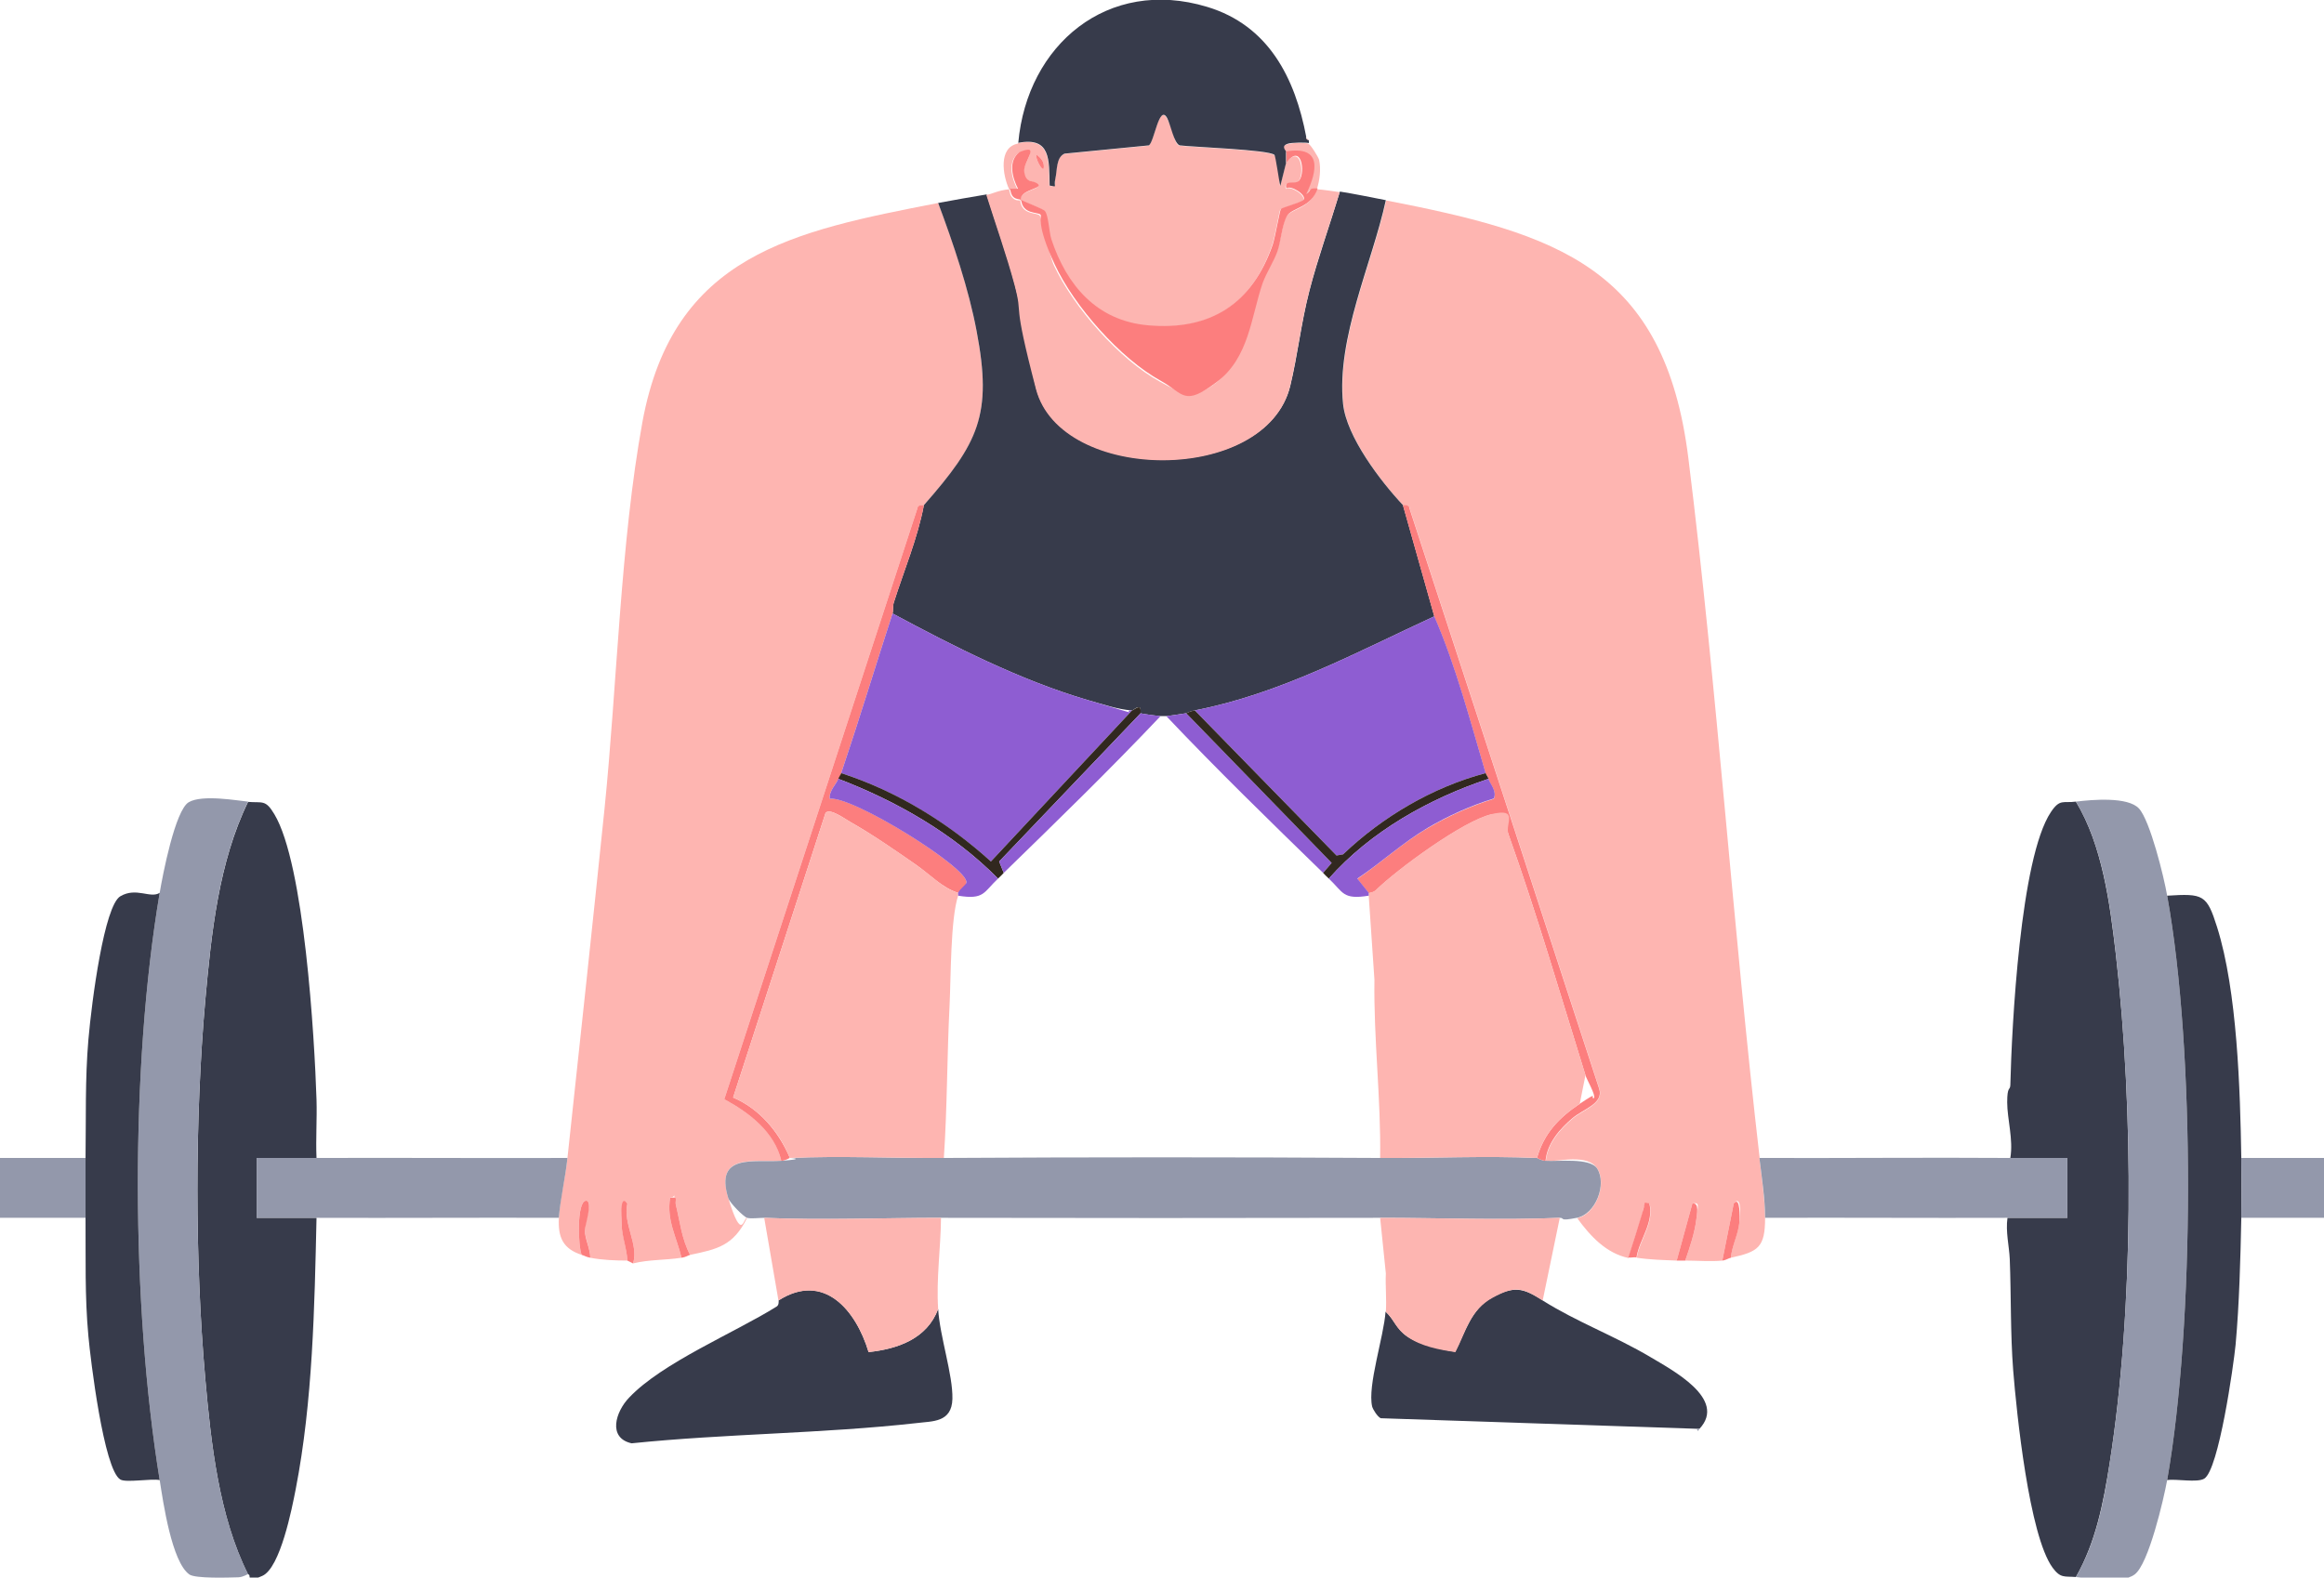<?xml version="1.0" encoding="UTF-8"?>
<svg id="Calque_1" xmlns="http://www.w3.org/2000/svg" version="1.1" viewBox="0 0 815 553.4">
  <!-- Generator: Adobe Illustrator 29.8.2, SVG Export Plug-In . SVG Version: 2.1.1 Build 3)  -->
  <defs>
    <style>
      .st0 {
        fill: #31281f;
      }

      .st1 {
        fill: #9398ab;
      }

      .st2 {
        fill: #373b4b;
      }

      .st3 {
        fill: #feb5b1;
      }

      .st4 {
        fill: #8e5dd2;
      }

      .st5 {
        fill: #fdb5b1;
      }

      .st6 {
        fill: #fc7e7e;
      }
    </style>
  </defs>
  <path class="st3" d="M329,71.2c5.4,14.2,10.7,30.1,13.5,45,5.6,29.5.6,39.3-18.5,61,0,.1-2.2-.3-2.3,1.2l-67.7,207.2c8.8,4.7,17.7,11.4,20,21.6-9.5.6-23.5-2.9-18.6,13.1s5.3,6.6,6.6,6.9c-4.8,9.8-10.4,11-20,13-3-5.8-3.5-11.5-5-17.6s1-2.9-2-2.4c-1.3,7.9,2.3,13.8,4,21-5.8.9-11.4.6-17,2,2.1-6.6-3.6-13.8-2-21-2.4-3.3-2.1,6.5-2,7.5.3,4.5,1.8,8.1,2,12.5-4.1,0-9-.2-13-1,0-3.1-1.8-6.7-1.9-9.6s3-10.5.4-10.4c-3.3.1-2.8,16.1-1.5,19-6.5-2.1-8.4-6.1-8-13s2.3-14.2,3-21c4.4-40.8,8.8-81.7,13-122.5,4.4-43.3,5.6-93.6,13.3-135.7,10.8-58.8,53-66.9,103.7-76.8Z"/>
  <path class="st3" d="M617,406.2c.8,6.6,1.9,14.5,2,21,0,10.3-2.3,11.9-12,14,.4-4.3,2.5-8.2,3-12.5s.4-9.5-2-6.5l-4,20c-3.9.4-8.9,0-13,0,1.6-4.7,3.3-9.6,3.9-14.6s1.2-5.9-1.4-5.4l-5.5,20c-4.7-.2-9.4-.3-14-1,1-6.4,6.2-12.2,4.5-19-2.4,0-2.1,2-2.5,3.5-1.7,5.2-3.3,10.4-4.9,15.6-7.9-1.7-13.4-7.7-18-14,6.5-1.3,10.5-11.8,7.1-17.3s-13.8-2.4-18.1-2.7c.6-6.2,5-11.2,9.5-15,3.7-3.1,10.9-5.1,9.3-10.3l-66.5-203.5c0-1.6-2.2-1.1-2.3-1.2-7.8-8.3-19.8-24.1-21-35.5-2.4-23.1,10.2-49.3,15-71.5,60.1,11.7,97.7,23.5,106,90.5,10.1,81.3,15.6,164.2,25,245.5Z"/>
  <path class="st2" d="M486,70.2c-4.8,22.2-17.4,48.4-15,71.5,1.2,11.5,13.2,27.2,21,35.5l11,39c-27.3,12.6-54.1,27.2-84,33-2.1.4-2.8,1-3,1-1.4.2-6.4,1-7,1s-1.3,0-2,0-6.7-.8-7-1,.4-2-.6-2.1-2,1.1-2.4,1.1c-4.7-.2-11.1-2.4-15.8-3.7-23.4-6.9-46.8-18.8-68.2-30.3.3-.9,0-2.6.5-4,3.6-11.3,8.3-22.4,10.5-34,19.1-21.8,24.1-31.6,18.5-61-2.8-14.9-8.2-30.8-13.5-45,5.7-1.1,11.2-2,17-3,3.3,10.5,7.1,20.9,9.9,31.6,3.2,12.1,4.5,24.9,7.5,36.5,8.7,33.2,80.7,33.7,89.1-1,2.6-10.8,3.8-22.1,6.7-33.3s7.2-23.2,10.7-34.8c5,.8,10.9,2,16,3Z"/>
  <path class="st2" d="M728,281.2c9.3,15.4,11.9,35.7,14,53.5,6.3,54.9,6.4,124.4-2.2,178.8-2.2,13.8-4.8,27.4-11.8,39.7-4.1-.3-5.4.5-8.2-3.3-8.2-11.3-12.6-54.2-13.8-69.2-1-13-.7-26.3-1.2-39-.2-4.6-1.5-9.6-.8-14.5,7,0,14,0,21,0v-21c-6.7,0-13.3,0-20,0,1.1-6.4-1.1-13.7-1.1-19.5s1-4.1,1.1-6c.5-20.8,3.5-79.7,14.2-95.8,3.2-4.8,4.3-3.1,8.8-3.7Z"/>
  <path class="st2" d="M111,406.2c-7,0-14,0-21,0v21c7,0,14,0,21,0-.7,31.3-1.3,64.3-7.3,95.2-1.3,6.7-5.4,27.6-11.7,30.4s-3.6-.6-5-.5c-10.2-20.3-13-45.9-15-68.5-3.7-41.5-3.7-91.5,0-133,2.1-23.3,4.7-48.4,15-69.5,5.1.4,6.1-.9,9.2,4.3,10.5,17.4,14.1,78.3,14.8,100.2.2,6.8-.3,13.7,0,20.5Z"/>
  <path class="st1" d="M331,406.2c51-.3,102-.3,153,0,18.1.1,37.1-.8,55,0,.2,0,1.4.9,3,1,4.2.3,15.6-1.2,18.1,2.7,3.5,5.5-.5,16-7.1,17.3s-4.1,0-6,0c-20.6.9-42.3,0-63,0-51.3.1-102.7.1-154,0-20.3,0-41.8.9-62,0-1.7,0-4.7.4-6,0s-6.1-5.3-6.6-6.9c-4.9-15.9,9.1-12.4,18.6-13.1s2.8-1,3-1c17.6-.8,36.3.1,54,0Z"/>
  <path class="st1" d="M87,281.2c-10.3,21.1-12.9,46.2-15,69.5-3.7,41.5-3.7,91.5,0,133,2,22.6,4.8,48.2,15,68.5-.3,0-1.6,1-3.4,1.1-3.5.1-15.1.5-17.2-1-6.2-4.4-9.2-25.5-10.4-33.1-10-61.6-10.4-144.5,0-206,1-6,5.4-29,10.2-31.8s17.3-.5,20.8-.2Z"/>
  <path class="st1" d="M760,314.2c9.9,54.5,9.6,150.4,0,205-1.2,6.6-6.5,29.5-11.4,33.1s-16.9,1.2-20.6.9c7-12.2,9.7-25.8,11.8-39.7,8.6-54.5,8.5-124,2.2-178.8-2-17.8-4.7-38.1-14-53.5,5.7-.7,18.2-1.8,22.1,2.4s8.8,24.1,9.9,30.6Z"/>
  <path class="st5" d="M357,50.2c11.5-2.2,10.8,6.1,11,15,3,.5,1.6-.7,2-2.4.7-3,.2-7.4,3.2-8.8l29.6-2.9c1.9-1.2,3.6-14.6,6.4-9.6s2.4,8.9,4.4,9.6c4.8.6,31,1.5,33.2,3.3s1.7,9.2,2.1,10.9l2-8c5.2-7.1,6.6,3.2,4.6,6.1-1.4,1.9-5.5-.6-4.6,2.9,1.4-1.4,7.4,2.3,6,4-1.3,1.1-7.6,2.8-7.9,3.2-.4.5-1.9,9.9-2.9,12.6-7.1,20.6-21.7,30.2-43.8,28.2-17.9-1.6-28.5-14.1-33.8-30.2-.8-2.5-1.1-8.2-2.2-9.8s-6.8-3.1-8.5-4c-.4-3.9,9.3-3.9,5.3-6s-3.6-.3-4.1-3.7,6.3-10.2-1.6-7.1c-4.2,3-2.7,8.9-.6,12.9-1,0-2,0-3,0,.5,1,.2,2,1.4,3.1s2,.6,2.6.9c.5,5.1,5.9,4.1,6.8,5.2s3.4,14,5,17.5c6.8,14.6,23,33.1,37.2,40.8,8.1,4.4,11.3,6.7,19.5.5s12.1-22.9,16.2-34.8,3.6-7.2,5.1-10.9,2.2-10.5,3.4-12.6c1.8-3,8.5-2.8,10.8-9.7-3.6-.2-1.9.5-4,2,4-8.4,5.5-17-7-15,0-.5-2-2.1.7-2.8s6.5-.5,7.3-.2,3.5,4.6,3.8,5.7c.7,3.2.2,7.2-.8,10.3,2.1.1,5.8.7,8,1-3.5,11.6-7.7,23-10.7,34.8s-4.1,22.5-6.7,33.3c-8.4,34.7-80.4,34.2-89.1,1s-4.3-24.4-7.5-36.5c-2.9-10.7-6.6-21.1-9.9-31.6,2.2-.4,4-1.6,8-2-2.3-4.9-3.8-14.7,3-16ZM366,59.2c.4-2.3-.8-3.6-2.5-5-.6,1.2,1.9,5.8,2.5,5Z"/>
  <path class="st2" d="M458,48.2c0,.5.5.9,1,1v1c-.9-.3-6.3-.2-7.3.2-2.7.8-.7,2.4-.7,2.8,0,1.3,0,2.7,0,4l-2,8c-.5-1.7-1.6-10.4-2.1-10.9-2.2-1.8-28.4-2.7-33.2-3.3-2-.7-3.2-7.4-4.4-9.6-2.8-5-4.5,8.4-6.4,9.6l-29.6,2.9c-3,1.4-2.5,5.8-3.2,8.8s1,2.9-2,2.4c-.2-8.9.5-17.2-11-15,3.1-34.4,31.4-58.2,66.2-47.7,21.6,6.5,30.9,25,34.8,45.7Z"/>
  <path class="st2" d="M273,456.2c15.9-10.2,27.2,3.4,31.6,18.1,10.3-1.1,20.5-4.7,24.4-15.1.6,9.7,5.2,23.1,5,31.5s-7.1,7.8-12.5,8.5c-33,3.7-66.9,3.7-100,7.1-8.5-1.9-5.6-11.1-.9-16,11.6-12.3,37.1-22.8,51.8-32,.9-.6.6-2,.7-2Z"/>
  <path class="st2" d="M56,313.2c-10.4,61.5-10,144.4,0,206-3-.6-11.8,1-13.8-.2-5.8-3.4-10.5-42.4-11.2-50.3-1.3-13.9-.9-27.8-1-41.5s0-14,0-21c.2-13.7-.2-27.6,1-41.5s5.6-47,11.2-50.3,10.5.9,13.8-1.2Z"/>
  <path class="st2" d="M786,406.2c.1,7,.1,14,0,21-.3,14.4-.7,30.2-2,44.5-.7,7.2-5.9,43.9-11,47-2.5,1.5-9.8,0-13,.5,9.6-54.6,9.9-150.5,0-205,12.7-.8,13.9-.4,17.5,11,7.1,22.5,8.1,57.1,8.5,81Z"/>
  <path class="st2" d="M541,456.2c11.9,7.5,25.4,12.5,37.7,19.8,7.5,4.5,27.1,14.7,17.3,25.2h-1l-110.8-3.7c-1.1-.5-2.7-3-3-4.1-1.7-7.3,4.1-24.5,4.7-33.3,3.2,3,3.7,6.1,7.7,8.8s11.1,4.4,16.7,5.3c3.6-6.9,5.6-15.1,13.1-19.1s10.6-3.4,17.5,1Z"/>
  <path class="st1" d="M111,406.2c29.3-.1,58.7.1,88,0-.7,6.8-2.6,15-3,21-28.3-.1-56.7.1-85,0-7,0-14,0-21,0v-21c7,0,14,0,21,0Z"/>
  <path class="st1" d="M705,406.2c6.7,0,13.3,0,20,0v21c-7,0-14,0-21,0-28.3.1-56.7-.1-85,0,0-6.5-1.2-14.4-2-21,29.3.1,58.7-.2,88,0Z"/>
  <path class="st5" d="M547,427.2l-6,29c-7-4.4-9.4-5.4-17.5-1s-9.5,12.2-13.1,19.1c-5.6-.8-12-2-16.7-5.3s-4.5-5.9-7.7-8.8c.3-4.4-.2-9,0-13.5l-2-19.5c20.7,0,42.4.9,63,0Z"/>
  <path class="st5" d="M330,427.2c-.1,10.7-1.7,21.3-1,32-3.9,10.4-14.1,14-24.4,15.1-4.4-14.7-15.7-28.2-31.6-18.1l-5-29c20.2.9,41.7,0,62,0Z"/>
  <path class="st1" d="M30,406.2c0,7,0,14,0,21H0v-21h30Z"/>
  <path class="st1" d="M786,406.2h29v21h-29c.1-7,.1-14,0-21Z"/>
  <path class="st6" d="M588,442.2l5.5-20c2.6-.5,1.5,4.1,1.4,5.4-.6,5-2.3,9.9-3.9,14.6-1.1,0-1.7,0-3,0Z"/>
  <path class="st6" d="M239,441.2c-1.7-7.2-5.3-13.1-4-21,3-.5,1.6.7,2,2.4,1.5,6.1,2,11.8,5,17.6-.6.1-1.4.8-3,1Z"/>
  <path class="st6" d="M571,441.2c1.7-5.2,3.3-10.4,4.9-15.6s.1-3.5,2.5-3.5c1.7,6.8-3.5,12.6-4.5,19-.9-.2-2.1.2-3,0Z"/>
  <path class="st6" d="M604,442.2l4-20c2.4-3,2.1,5.4,2,6.5-.4,4.3-2.6,8.2-3,12.5-.9.2-1.8.9-3,1Z"/>
  <path class="st6" d="M220,442.2c-.2-4.4-1.8-8-2-12.5s-.4-10.8,2-7.5c-1.6,7.2,4.1,14.4,2,21l-2-1Z"/>
  <path class="st6" d="M207,441.2c-1.6-.3-1.9-.7-3-1-1.3-2.9-1.8-18.8,1.5-19,2.6-.1-.4,8.8-.4,10.4,0,2.9,1.9,6.5,1.9,9.6Z"/>
  <path class="st5" d="M459,49.2c-.5-.1-.9-.5-1-1l1,1Z"/>
  <path class="st1" d="M595,501.2h1c-.5.5-.3,1.4-1,0Z"/>
  <path class="st6" d="M324,177.2c-2.2,11.6-6.9,22.7-10.5,34-.5,1.4-.2,3.1-.5,4-6,18.5-11.8,37.6-18,56s-.7,1.2-1,2c-.6,1.7-3.4,4.3-3,7,8.1-1.1,48.8,24.4,47.9,29.4s-2.3,2.3-2.9,3.6c-5.5-1.7-10-6.5-14.7-9.8-7.2-5-15.4-10.7-23-15-2-1.1-7.3-5.1-8.8-3.2l-32.4,99.8c9.2,3.9,16,12,19.9,21.2-.2,0-1.4.9-3,1-2.4-10.2-11.3-16.9-20-21.6l67.7-207.2c.1-1.6,2.2-1.1,2.3-1.2Z"/>
  <path class="st6" d="M492,177.2c.1.1,2.3-.4,2.3,1.2l66.5,203.5c1.7,5.2-5.5,7.1-9.3,10.3-4.5,3.8-8.9,8.8-9.5,15-1.6-.1-2.8-1-3-1,2.5-8.7,7.7-14.1,15-19s3.3-1.7,5-2c.7-1-2.6-6.6-3-8-8.7-27.9-17.2-57.1-27-84.5-1.3-3.7-1.3-8.1-6-7-9.9,2.3-32.9,19.2-40.5,26.6-.6.6-1.6.9-2.5,1l-4-5c8.4-5.7,15.9-12.7,24.7-17.8,7.1-4.2,15.4-7.9,23.2-10.3,1.1-2.8-1.4-5.1-1.9-6.9s-.9-1.6-1-2c-5.4-18.3-10.4-37.5-18-55l-11-39Z"/>
  <path class="st4" d="M397,249.2l-49.5,53c-15.1-13.6-33.1-24.7-52.5-31,6.2-18.4,12-37.5,18-56,21.4,11.5,44.8,23.4,68.2,30.3s11,3.5,15.8,3.7Z"/>
  <path class="st4" d="M503,216.2c7.6,17.5,12.6,36.7,18,55-18.5,4.9-36.2,15.3-50,28.5l-2.3.4-49.7-50.9c29.9-5.8,56.7-20.4,84-33Z"/>
  <path class="st4" d="M416,250.2l51,52.5-3,3.5c-18.6-18.1-37.2-36.2-55-55,.6,0,5.6-.8,7-1Z"/>
  <path class="st0" d="M419,249.2l49.7,50.9,2.3-.4c13.8-13.2,31.5-23.6,50-28.5.1.4.7,1.1,1,2-20.9,7-41.3,18.4-56,35-1-.9-1.4-1.4-2-2l3-3.5-51-52.5c.2,0,.9-.6,3-1Z"/>
  <path class="st0" d="M397,249.2c.4,0,1.5-1.1,2.4-1.1s.5,2,.6,2.1l-49.6,52,1.6,4c-.6.6-1,1.1-2,2-15.5-15.7-35.4-27.1-56-35,.3-.8.9-1.6,1-2,19.4,6.3,37.4,17.3,52.5,31l49.5-53Z"/>
  <path class="st4" d="M407,251.2c-17.8,18.8-36.4,36.9-55,55l-1.6-4,49.6-52c.3.2,6.6,1,7,1Z"/>
  <path class="st3" d="M556,377.2l-2,10c-7.3,4.9-12.5,10.3-15,19-17.9-.8-36.9.1-55,0,.3-20.9-2.3-41.6-2-62.5l-2-29.5v-1c.9-.1,1.9-.4,2.5-1,7.6-7.4,30.6-24.3,40.5-26.6s4.7,3.3,6,7c9.8,27.5,18.3,56.6,27,84.5Z"/>
  <path class="st3" d="M336,313.2c-.1.3.1.7,0,1-2.7,8.3-2.5,28.5-3,38.5-.9,17.8-.8,35.7-2,53.5-17.7.1-36.4-.8-54,0-3.8-9.2-10.6-17.2-19.9-21.2l32.4-99.8c1.4-1.9,6.8,2,8.8,3.2,7.6,4.3,15.8,9.9,23,15s9.2,8.1,14.7,9.8Z"/>
  <path class="st6" d="M354,66.2c1,0,2,0,3,0-2-3.9-3.6-9.8.6-12.9,7.8-3.1,1,3.5,1.6,7.1s2.3,2.8,4.1,3.7c4,2.1-5.7,2.1-5.3,6,1.7.9,7.9,3.1,8.5,4,1.2,1.6,1.4,7.3,2.2,9.8,5.3,16.1,15.9,28.6,33.8,30.2,22,2,36.6-7.6,43.8-28.2.9-2.7,2.5-12.1,2.9-12.6s6.6-2.1,7.9-3.2c1.4-1.6-4.6-5.4-6-4-.9-3.5,3.2-1,4.6-2.9,2.1-2.9.7-13.2-4.6-6.1,0-1.3,0-2.7,0-4,12.5-2,11,6.6,7,15,2.1-1.4.4-2.2,4-2-2.3,6.9-9.1,6.7-10.8,9.7s-2.1,9.1-3.4,12.6-3.7,7.1-5.1,10.9c-4.1,11.9-4.7,26.2-16.2,34.8s-11.4,4-19.5-.5c-14.2-7.8-30.4-26.2-37.2-40.8s-4.4-16.8-5-17.5c-.9-1-6.3,0-6.8-5.2-.6-.3-1.6-.1-2.6-.9s-1-2.1-1.4-3.1Z"/>
  <path class="st6" d="M366,59.2c-.6.8-3.1-3.8-2.5-5,1.7,1.4,2.9,2.7,2.5,5Z"/>
  <path class="st4" d="M350,308.2c-5.1,4.8-4.8,7.5-14,6,.1-.3-.1-.7,0-1,.6-1.4,2.8-2.8,2.9-3.6.9-5-39.8-30.4-47.9-29.4-.4-2.7,2.4-5.3,3-7,20.6,7.9,40.5,19.3,56,35Z"/>
  <path class="st4" d="M522,273.2c.5,1.8,3,4.1,1.9,6.9-7.9,2.4-16.1,6.1-23.2,10.3-8.8,5.2-16.3,12.2-24.7,17.8l4,5v1c-9.2,1.5-8.9-1.2-14-6,14.7-16.6,35.1-28,56-35Z"/>
</svg>